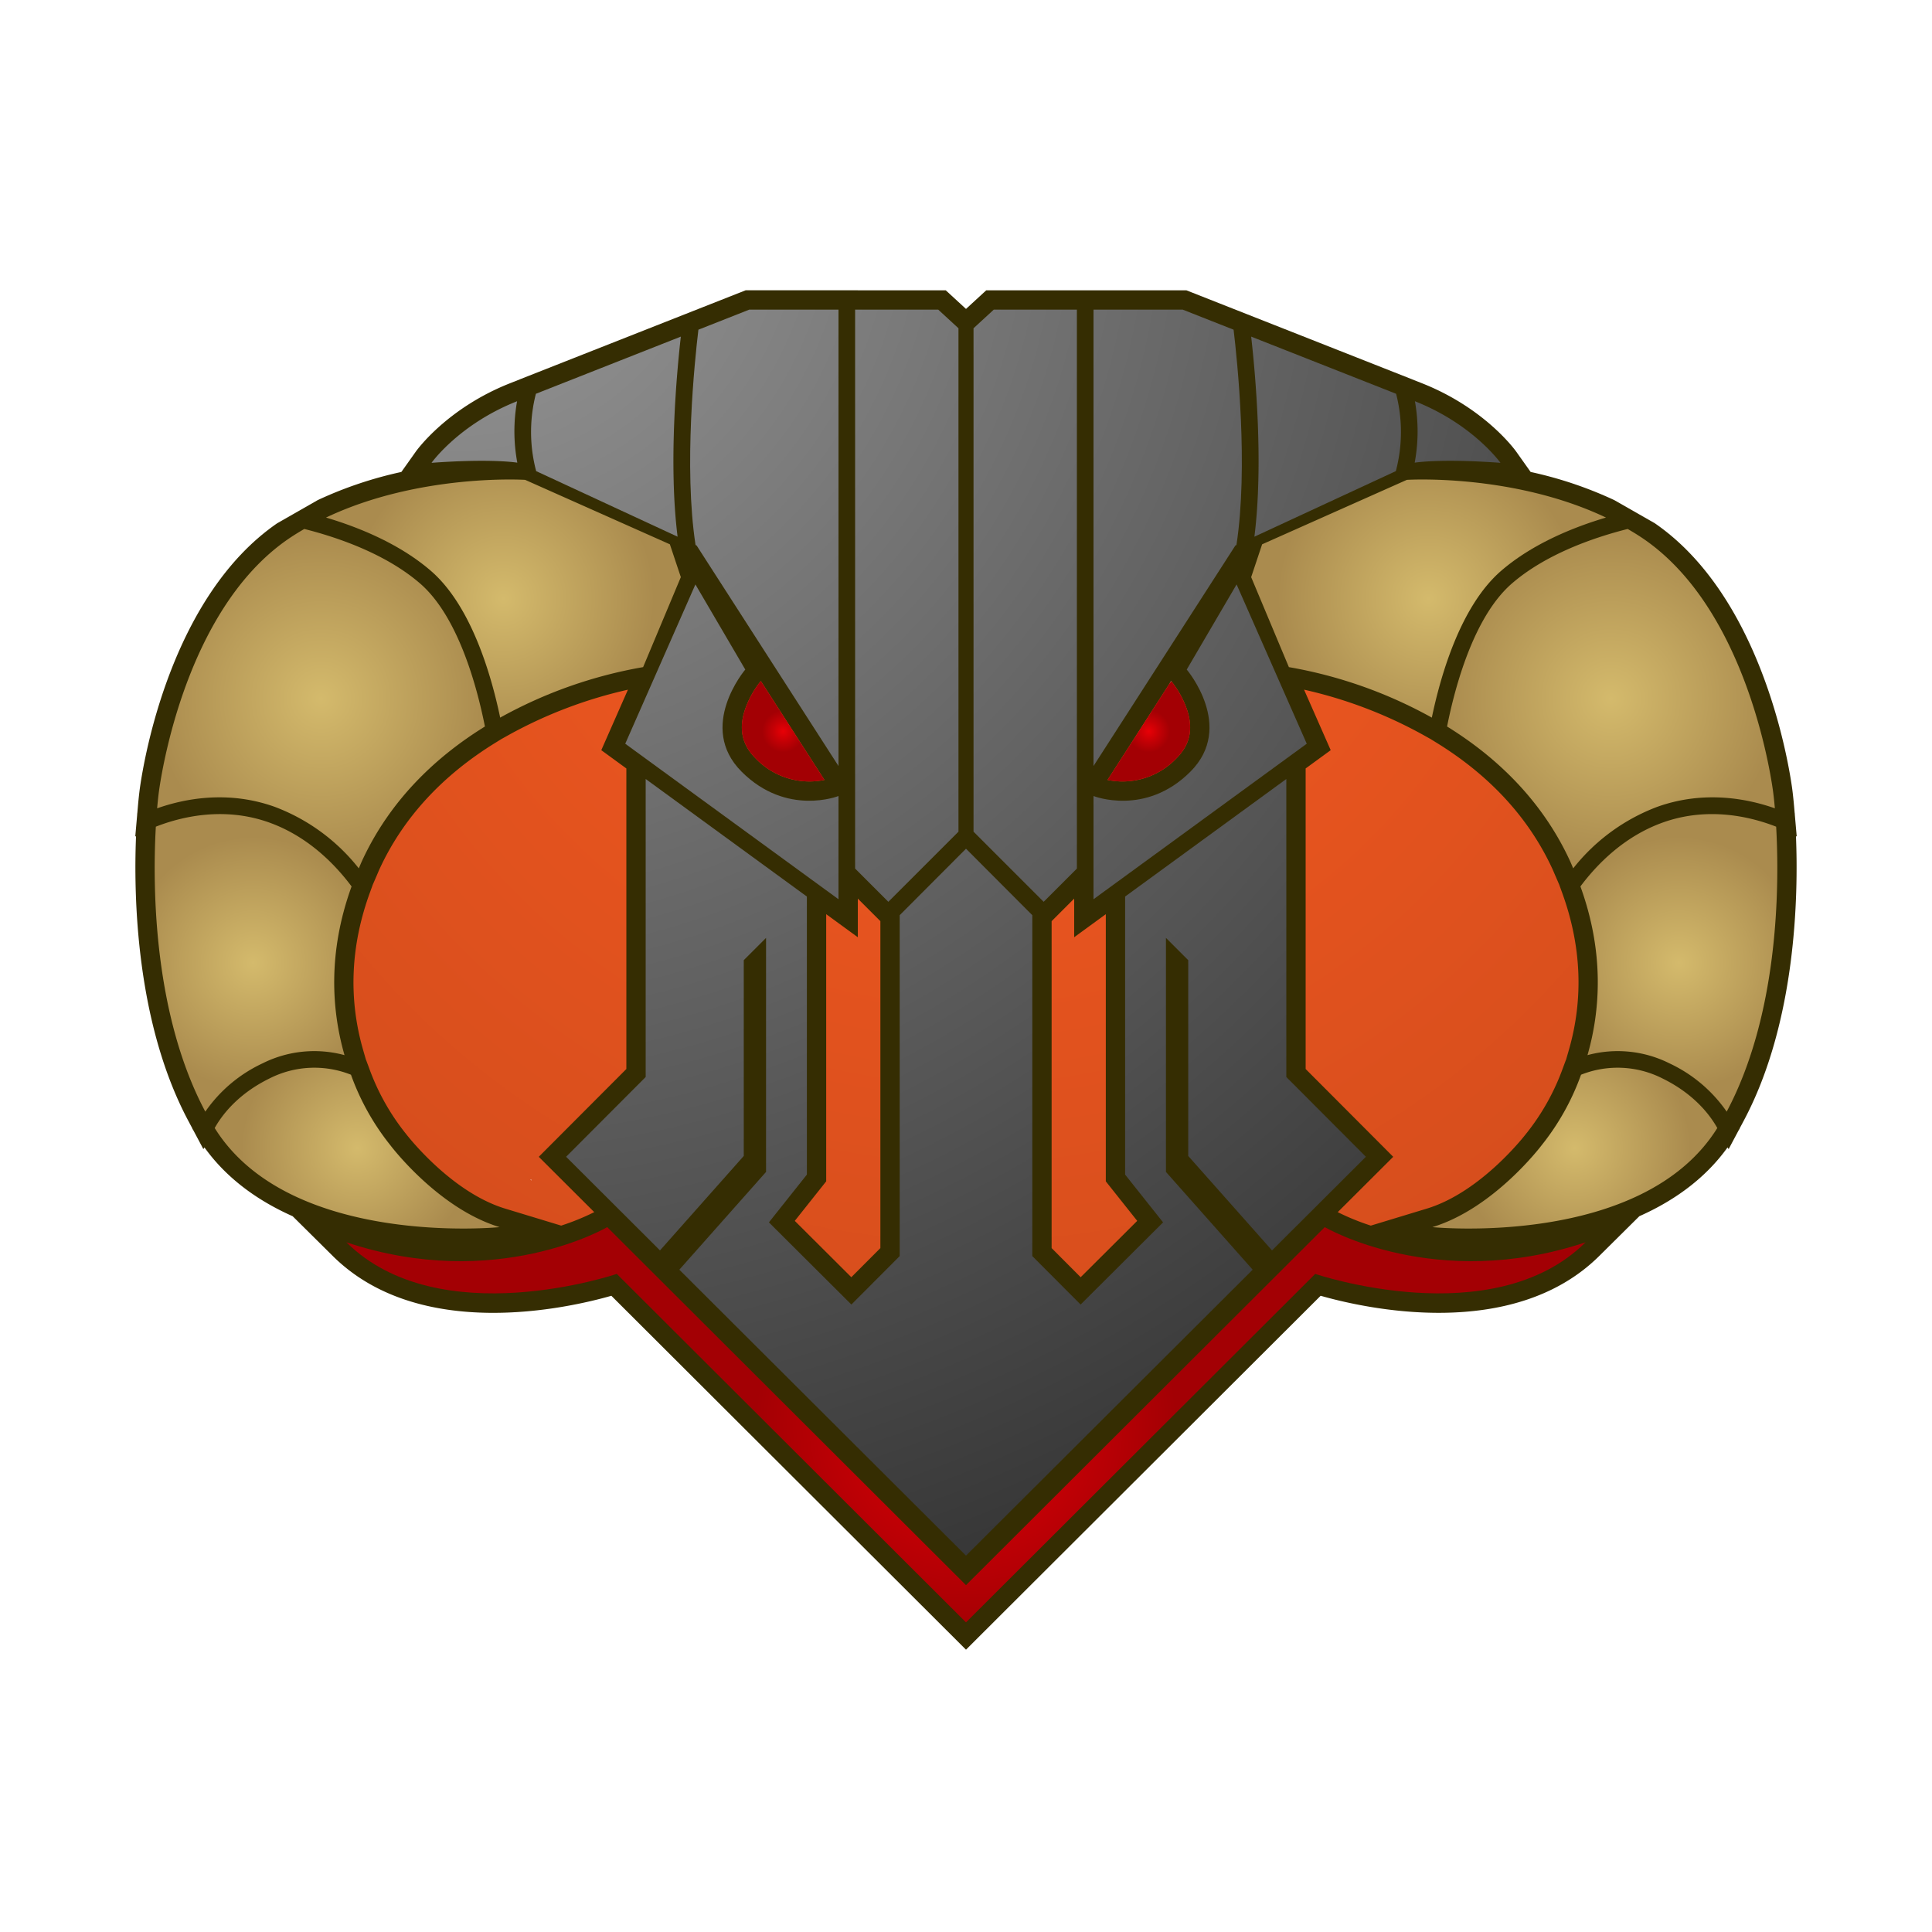 <svg xmlns="http://www.w3.org/2000/svg" xmlns:xlink="http://www.w3.org/1999/xlink" viewBox="0 0 500 500"><defs><radialGradient id="New_Gradient_Swatch_copy_10" cx="250.982" cy="112.447" r="542.483" gradientTransform="translate(-5.065 -10.727) scale(1.021 1.051)" gradientUnits="userSpaceOnUse"><stop offset="0" stop-color="#f75a21"/><stop offset="0.5" stop-color="#d14c1c"/><stop offset="1" stop-color="#b04017"/></radialGradient><radialGradient id="New_Gradient_Swatch_copy_11" cx="250" cy="368.725" r="119.013" gradientUnits="userSpaceOnUse"><stop offset="0" stop-color="#e80006"/><stop offset="0.223" stop-color="#c40005"/><stop offset="0.458" stop-color="#a30004"/></radialGradient><radialGradient id="New_Gradient_Swatch_copy_9" cx="117.519" cy="49.228" r="517.402" gradientUnits="userSpaceOnUse"><stop offset="0" stop-color="#999"/><stop offset="1" stop-color="#131313"/></radialGradient><radialGradient id="New_Gradient_Swatch_copy_11-2" cx="297.317" cy="189.249" r="11.9" xlink:href="#New_Gradient_Swatch_copy_11"/><radialGradient id="New_Gradient_Swatch_copy_11-3" cx="202.682" cy="189.249" r="11.899" xlink:href="#New_Gradient_Swatch_copy_11"/><radialGradient id="New_Gradient_Swatch_copy_8" cx="65.512" cy="249.19" r="32.646" gradientUnits="userSpaceOnUse"><stop offset="0" stop-color="#d4ba6c"/><stop offset="1" stop-color="#aa8b4e"/></radialGradient><radialGradient id="New_Gradient_Swatch_copy_8-2" cx="83.083" cy="180.814" r="43.174" xlink:href="#New_Gradient_Swatch_copy_8"/><radialGradient id="New_Gradient_Swatch_copy_8-3" cx="92.434" cy="297.134" r="29.937" xlink:href="#New_Gradient_Swatch_copy_8"/><radialGradient id="New_Gradient_Swatch_copy_8-4" cx="130.286" cy="154.905" r="39.098" xlink:href="#New_Gradient_Swatch_copy_8"/><radialGradient id="New_Gradient_Swatch_copy_8-5" cx="434.488" cy="249.19" r="32.646" xlink:href="#New_Gradient_Swatch_copy_8"/><radialGradient id="New_Gradient_Swatch_copy_8-6" cx="416.917" cy="180.814" r="43.174" xlink:href="#New_Gradient_Swatch_copy_8"/><radialGradient id="New_Gradient_Swatch_copy_8-7" cx="407.566" cy="297.134" r="29.937" xlink:href="#New_Gradient_Swatch_copy_8"/><radialGradient id="New_Gradient_Swatch_copy_8-8" cx="369.714" cy="154.905" r="39.098" xlink:href="#New_Gradient_Swatch_copy_8"/></defs><g id="har"><g id="Layer_9" data-name="Layer 9"><path d="M407.751,232.152l-.804-2.28-1.295-3.083c-.175-.426-.35-.853-.543-1.284-6.191-13.754-16.445-25.25-30.477-34.17l-1.648-1.048-2.188-1.257a114.294,114.294,0,0,0-21.302-9.407l-1.071-2.78H306.054a22.387,22.387,0,0,0-1.432-2.082l-.216-.266-1.468,2.348H197.45l-1.466-2.345-.231.279a22.312,22.312,0,0,0-1.419,2.066H160.863l-.522,1.549a116.764,116.764,0,0,0-30.748,12.056l-2.188,1.257-1.648,1.048c-14.031,8.92-24.285,20.416-30.476,34.169-.195.432-.369.859-.544,1.284l-.307.743-1.006,2.39-.786,2.23c-5.061,14.364-5.655,28.708-1.761,42.637l.774,2.767.029.012.784,2.17a62.789,62.789,0,0,0,9.425,17.496l.232.294c.116.159,11.784,15.915,26.322,20.46l14.781,4.62h64.369l12.302,12.617,7.675-7.92v-4.697H272.82v4.697l7.675,7.92,12.302-12.617h55.627l2.918-3.686c1.523.676,3.47,1.467,5.822,2.268l14.783-4.621c14.538-4.544,26.206-20.301,26.322-20.46l.232-.295a62.786,62.786,0,0,0,9.425-17.496l.784-2.17.029-.012.773-2.767C413.406,260.86,412.812,246.515,407.751,232.152ZM137.304,305.31l.119-.123.11.358Z" style="fill:url(#New_Gradient_Swatch_copy_10)"/><path d="M464.989,216.481l-.479-5.491-.03-.528-.017-.007-.148-1.699c-.17-1.94-.365-3.726-.551-5.029-1.172-8.205-8.36-49.626-35.514-68.317L417.77,129.426a102.314,102.314,0,0,0-21.64-7.281l-3.732-5.259c-.324-.457-8.131-11.27-24.38-17.696l-2.572-1.017-.002-.008-47.547-18.751h0l-10.869-4.287H277.999v.001H255.243L250,79.95l-5.243-4.823H222.001v-.001H192.973l-10.869,4.287h0l-47.547,18.751-.002.008L131.982,99.19c-16.249,6.427-24.056,17.239-24.38,17.696l-3.732,5.259a102.314,102.314,0,0,0-21.64,7.282l-10.481,5.986c-27.154,18.691-34.342,60.112-35.514,68.317-.186,1.303-.381,3.088-.551,5.028l-.148,1.699-.017.007-.03.528-.479,5.491.195-.069c-.633,15.412-.055,48.139,13.515,73.629l1.06,1.992-.021.038.283.454,2.586,4.857.29-.429c5.342,7.471,13.054,13.458,22.819,17.799l10.395,10.304c22.488,22.295,60.982,13.463,72.087,10.287L250,426.937l91.782-91.593c11.105,3.173,49.599,12.006,72.087-10.288l10.395-10.304c9.765-4.341,17.477-10.328,22.819-17.799l.29.429,2.586-4.857.283-.454-.021-.038,1.06-1.992c13.571-25.49,14.148-58.217,13.515-73.629Zm-161.894-40.23.211.253a24.388,24.388,0,0,1,3.983,7.42c1.526,4.865.625,8.873-2.755,12.254a19.257,19.257,0,0,1-17.91,5.671Zm-16.913,60.337v69.142l8.129,10.231-14.635,14.582-7.517-7.536V238.396l5.84-5.84v10Zm-72.363,0,8.183,5.967v-10l5.84,5.84v84.611l-7.517,7.536L205.69,315.962l8.129-10.231Zm-.446-34.742a19.252,19.252,0,0,1-17.908-5.668c-3.38-3.38-4.281-7.389-2.755-12.254a24.383,24.383,0,0,1,3.971-7.405l.226-.266ZM104.977,293.324l-.228-.28a59.322,59.322,0,0,1-9.23-16.648l-.768-2.064-.029-.012-.758-2.633c-3.813-13.254-3.232-26.904,1.725-40.572l.77-2.122.985-2.274.301-.707c.172-.405.343-.811.533-1.222,6.062-13.088,16.105-24.026,29.848-32.514l1.614-.997,2.142-1.196a116.539,116.539,0,0,1,30.626-11.59l-6.894,15.652,6.486,4.73v77.783L139.435,299.38l14.358,14.321a62.783,62.783,0,0,1-8.561,3.488l-14.477-4.396C116.518,308.469,105.09,293.476,104.977,293.324ZM369.244,312.793,354.765,317.19a62.646,62.646,0,0,1-8.56-3.488l14.36-14.322-22.666-22.723V198.875l6.486-4.73-6.897-15.659a116.1,116.1,0,0,1,30.629,11.597l2.142,1.196,1.614.997c13.742,8.488,23.785,19.427,29.849,32.515.189.41.36.816.532,1.222l1.268,2.934.787,2.169c4.957,13.668,5.538,27.318,1.725,40.572l-.758,2.633-.029.012-.768,2.064a59.322,59.322,0,0,1-9.23,16.648l-.228.28C394.91,293.476,383.482,308.469,369.244,312.793Z" style="fill:#352d02"/><path d="M342.851,317.577,250,410.235l-92.851-92.658s-28.682,16.875-67.498,3.928c24.023,23.813,69.974,8.178,69.974,8.178L250,419.873l90.376-90.19s45.951,15.635,69.974-8.178C371.533,334.452,342.851,317.577,342.851,317.577Z" style="fill:url(#New_Gradient_Swatch_copy_11)"/><polygon points="329.195 323.605 353.493 299.371 332.898 278.724 332.898 201.603 291.181 232.024 291.181 303.987 301.005 316.349 279.665 337.613 267.159 325.075 267.159 236.85 250 219.646 232.841 236.85 232.841 325.075 220.335 337.613 198.995 316.349 208.819 303.987 208.819 232.024 167.102 201.603 167.102 278.724 146.507 299.371 170.805 323.605 192.487 299.161 192.487 248.491 198.254 242.724 198.254 303.292 175.809 328.596 250 402.594 324.191 328.596 301.746 303.292 301.746 242.724 307.513 248.491 307.513 299.161 329.195 323.605" style="fill:url(#New_Gradient_Swatch_copy_9)"/><polygon points="248.052 84.952 248.052 215.24 229.904 233.388 221.302 224.786 221.302 80.127 242.807 80.127 248.052 84.952" style="fill:url(#New_Gradient_Swatch_copy_9)"/><path d="M176.198,87.117,138.691,101.908a39.581,39.581,0,0,0,.066,20.018l36.605,16.971C172.995,120.082,175.087,96.92,176.198,87.117Z" style="fill:url(#New_Gradient_Swatch_copy_9)"/><path d="M193.923,80.127l-12.848,5.067-.328.129c-.964,8.033-3.837,35.564-.739,55.727l.279.129,36.715,57.066V80.127Z" style="fill:url(#New_Gradient_Swatch_copy_9)"/><path d="M133.821,103.839c-15.055,5.955-22.141,15.94-22.141,15.94,14.327-1.044,20.921-.231,22.2-.04A44.09,44.09,0,0,1,133.821,103.839Z" style="fill:url(#New_Gradient_Swatch_copy_9)"/><polygon points="251.948 84.952 251.948 215.24 270.096 233.388 278.698 224.786 278.698 80.127 257.193 80.127 251.948 84.952" style="fill:url(#New_Gradient_Swatch_copy_9)"/><path d="M323.802,87.117l37.507,14.791a39.581,39.581,0,0,1-.066,20.018L324.638,138.897C327.005,120.082,324.913,96.92,323.802,87.117Z" style="fill:url(#New_Gradient_Swatch_copy_9)"/><path d="M306.077,80.127l12.848,5.067.328.129c.964,8.033,3.837,35.564.739,55.727l-.279.129-36.715,57.066V80.127Z" style="fill:url(#New_Gradient_Swatch_copy_9)"/><path d="M366.179,103.839c15.055,5.955,22.141,15.94,22.141,15.94-14.327-1.044-20.921-.231-22.2-.04A44.09,44.09,0,0,0,366.179,103.839Z" style="fill:url(#New_Gradient_Swatch_copy_9)"/><path d="M217.001,232.721l-55.188-40.245L179.971,151.25l12.903,22.029s-12.588,14.791-.944,26.435,25.072,6.294,25.072,6.294Z" style="fill:url(#New_Gradient_Swatch_copy_9)"/><path d="M282.999,232.721l55.188-40.245L320.029,151.25l-12.903,22.029s12.588,14.791.944,26.435-25.072,6.294-25.072,6.294Z" style="fill:url(#New_Gradient_Swatch_copy_9)"/><path d="M303.095,176.252l.211.253a24.388,24.388,0,0,1,3.983,7.42c1.526,4.865.625,8.873-2.755,12.254a19.257,19.257,0,0,1-17.91,5.671Z" style="fill:url(#New_Gradient_Swatch_copy_11-2)"/><path d="M213.372,201.847a19.252,19.252,0,0,1-17.908-5.668c-3.38-3.38-4.281-7.389-2.755-12.254a24.383,24.383,0,0,1,3.971-7.405l.226-.266Z" style="fill:url(#New_Gradient_Swatch_copy_11-3)"/><path d="M67.937,275.2A29.903,29.903,0,0,1,89.16,273.07c-3.281-11.405-4.426-26.415,1.83-43.66C86.698,223.662,79.7,216.484,69.734,212.89c-11.9-4.293-23.133-1.408-29.404,1.054-.942,16.651-.373,48.996,12.803,73.748A37.157,37.157,0,0,1,67.937,275.2Z" style="fill:url(#New_Gradient_Swatch_copy_8)"/><path d="M71.193,208.844a50.291,50.291,0,0,1,21.663,15.887c.294-.681.567-1.356.886-2.044,7.444-16.069,19.545-27.124,31.758-34.667-2.104-10.542-6.982-28.545-16.8-37.033-8.985-7.768-21.625-11.998-29.944-14.092-1.101.639-2.194,1.298-3.267,2.001-25.806,16.915-33.044,56.726-34.303,65.538-.152,1.061-.339,2.685-.519,4.757C47.791,206.684,59.053,204.465,71.193,208.844Z" style="fill:url(#New_Gradient_Swatch_copy_8-2)"/><path d="M100.98,296.329a63.266,63.266,0,0,1-10.148-18.191,25.633,25.633,0,0,0-21.008.927c-8.317,4.061-12.42,9.575-14.26,12.868,19.38,31.096,73.739,25.645,73.739,25.645C113.259,312.705,100.98,296.329,100.98,296.329Z" style="fill:url(#New_Gradient_Swatch_copy_8-3)"/><path d="M173.362,140.865l-37.45-16.679s-27.339-1.728-51.538,9.758c8.369,2.483,18.997,6.753,27.139,13.792,10.405,8.997,15.588,26.766,17.931,37.982A117.517,117.517,0,0,1,166.438,172.65l9.76-23.288Z" style="fill:url(#New_Gradient_Swatch_copy_8-4)"/><path d="M432.063,275.2a29.903,29.903,0,0,0-21.223-2.13c3.281-11.405,4.426-26.415-1.83-43.66,4.291-5.748,11.29-12.925,21.255-16.519,11.9-4.293,23.133-1.408,29.404,1.054.942,16.651.373,48.996-12.803,73.748A37.157,37.157,0,0,0,432.063,275.2Z" style="fill:url(#New_Gradient_Swatch_copy_8-5)"/><path d="M428.807,208.844a50.291,50.291,0,0,0-21.663,15.887c-.294-.681-.567-1.356-.886-2.044-7.444-16.069-19.545-27.124-31.758-34.667,2.104-10.542,6.982-28.545,16.8-37.033,8.985-7.768,21.625-11.998,29.944-14.092,1.101.639,2.194,1.298,3.267,2.001,25.806,16.915,33.044,56.726,34.303,65.538.152,1.061.339,2.685.519,4.757C452.209,206.684,440.947,204.465,428.807,208.844Z" style="fill:url(#New_Gradient_Swatch_copy_8-6)"/><path d="M399.02,296.329a63.266,63.266,0,0,0,10.148-18.191,25.633,25.633,0,0,1,21.008.927c8.317,4.061,12.42,9.575,14.26,12.868-19.38,31.096-73.739,25.645-73.739,25.645C386.741,312.705,399.02,296.329,399.02,296.329Z" style="fill:url(#New_Gradient_Swatch_copy_8-7)"/><path d="M326.638,140.865l37.45-16.679s27.339-1.728,51.538,9.758c-8.369,2.483-18.997,6.753-27.139,13.792-10.405,8.997-15.588,26.766-17.931,37.982A117.517,117.517,0,0,0,333.562,172.65l-9.76-23.288Z" style="fill:url(#New_Gradient_Swatch_copy_8-8)"/></g></g></svg>